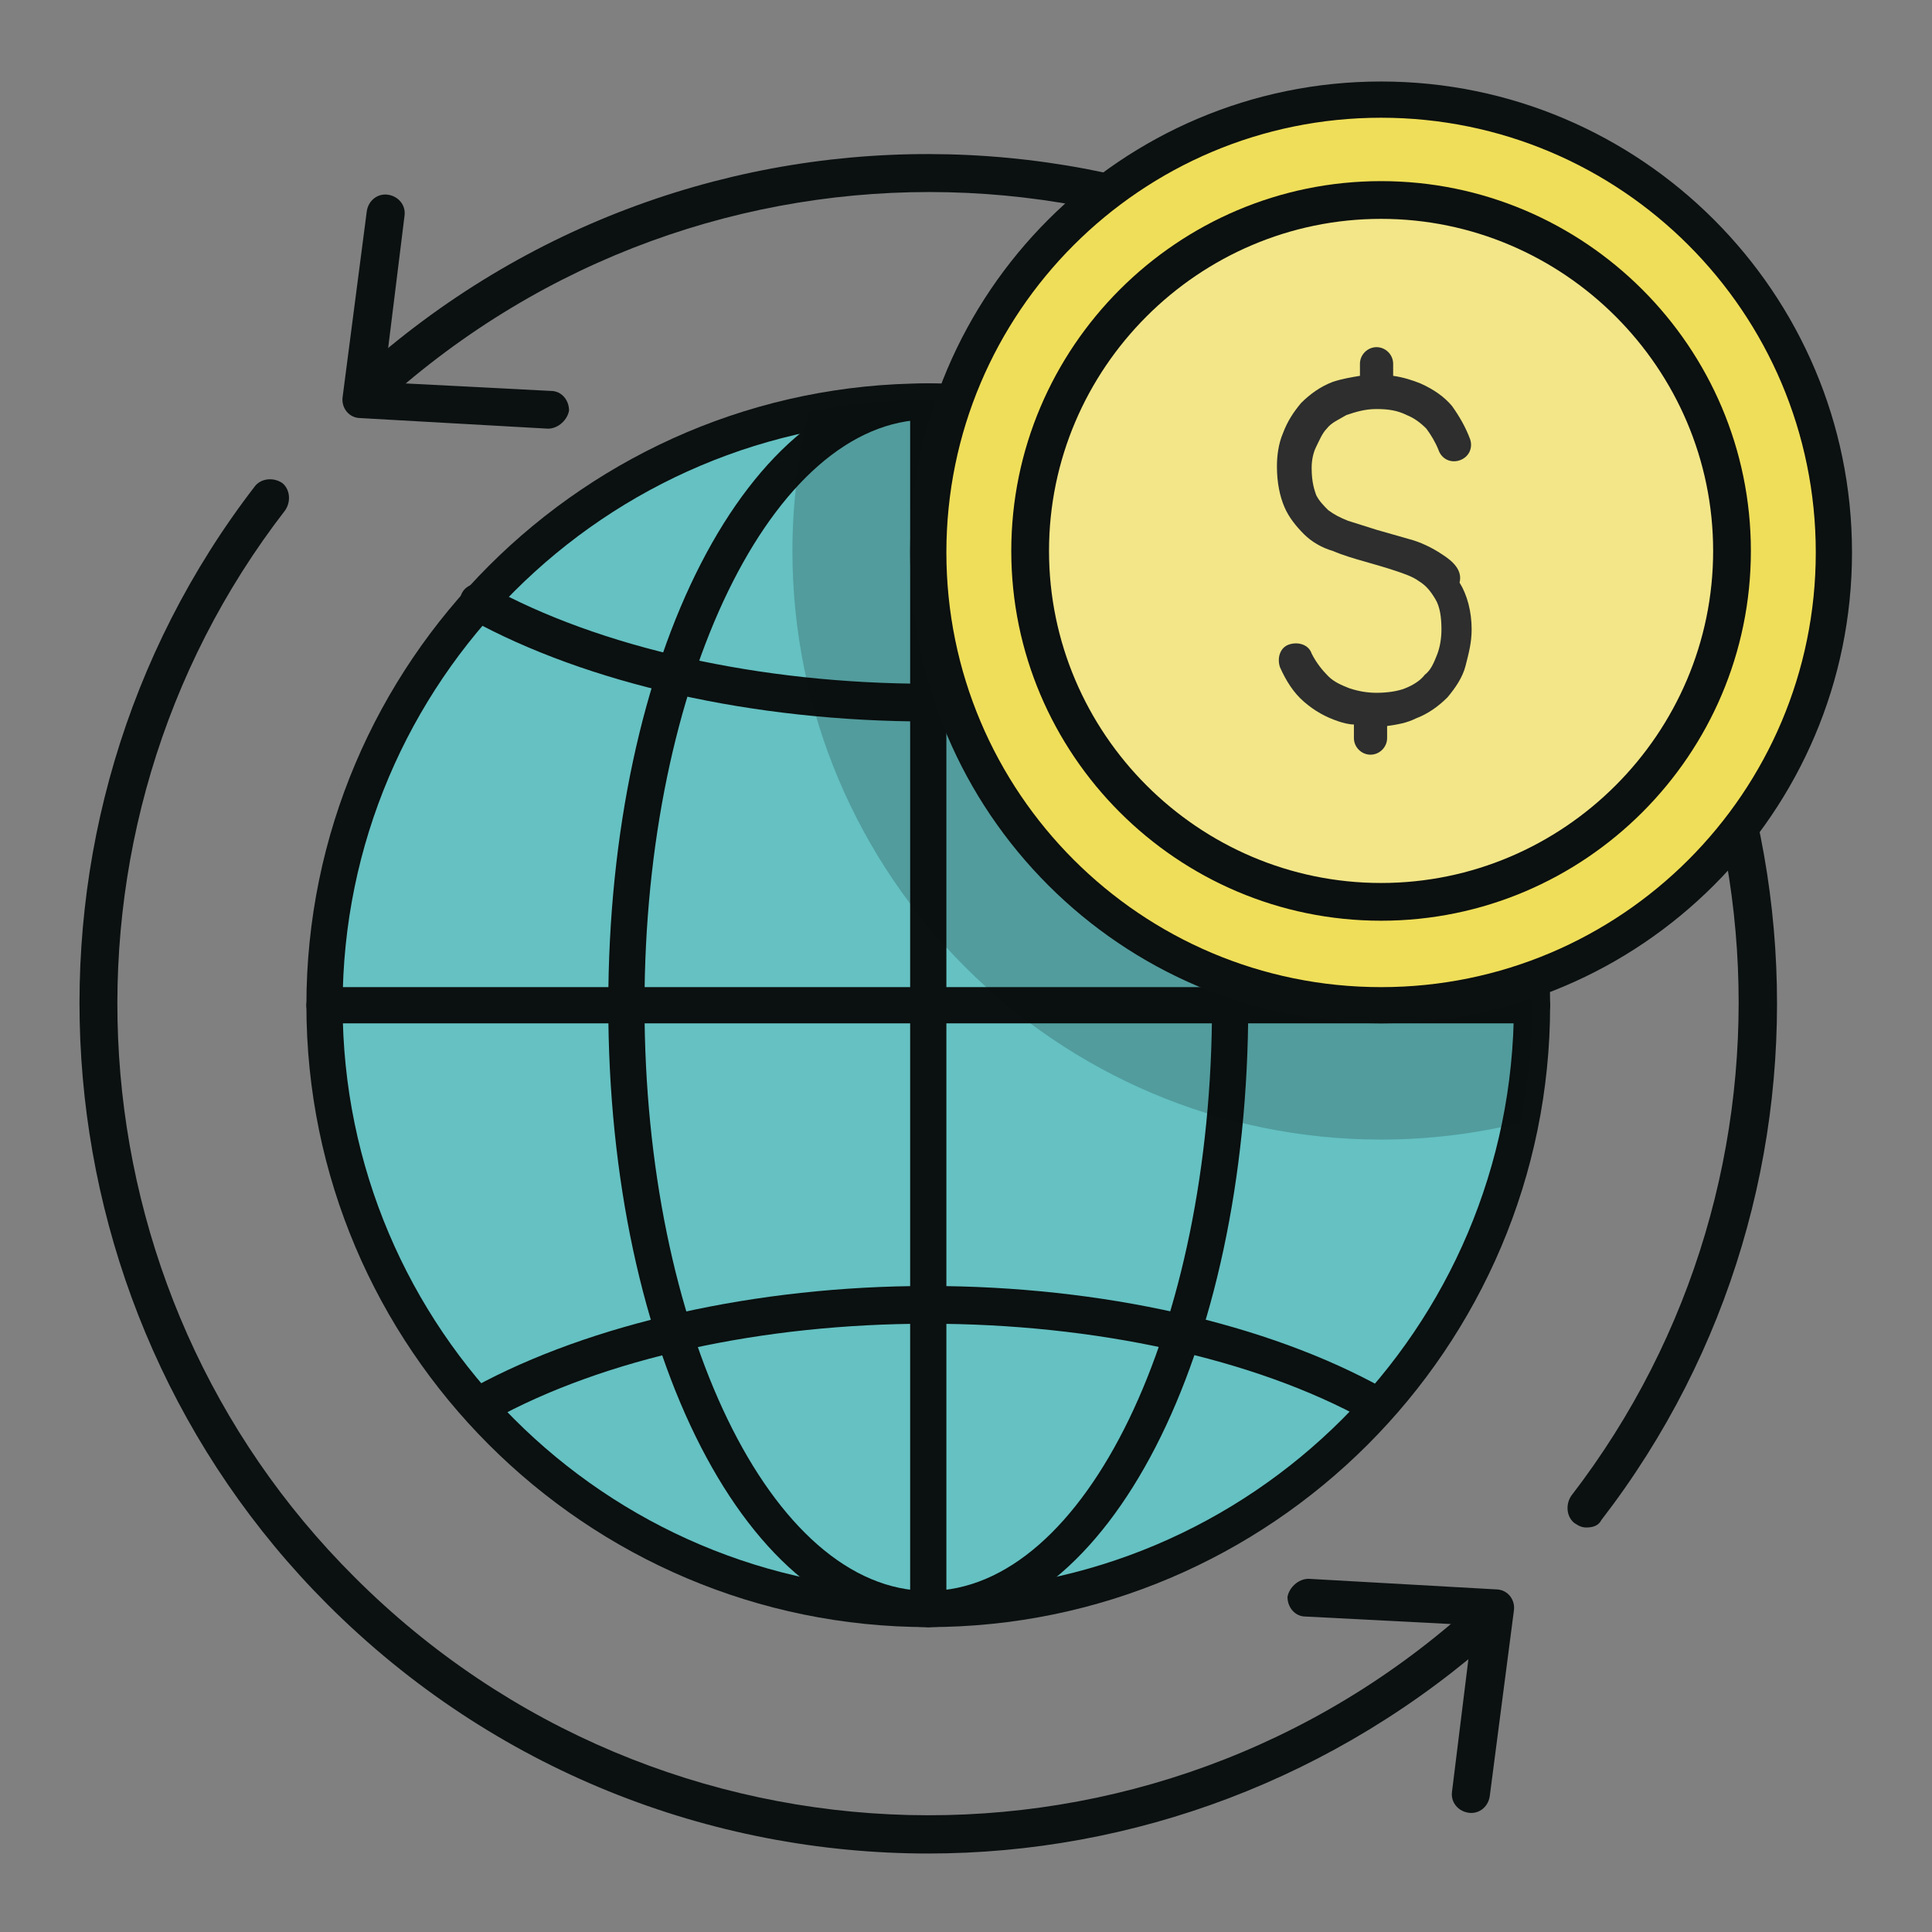 <?xml version="1.0" ?><!DOCTYPE svg  PUBLIC '-//W3C//DTD SVG 1.1//EN'  'http://www.w3.org/Graphics/SVG/1.1/DTD/svg11.dtd'><svg enable-background="new 0 0 128 128" id="Слой_1" version="1.1" viewBox="0 0 128 128" xml:space="preserve" xmlns="http://www.w3.org/2000/svg" xmlns:xlink="http://www.w3.org/1999/xlink"><rect x="0" y="0" width="128" height="128" fill="#808080" stroke="none"/><g><g><circle cx="61.5" cy="66.5" fill="#65C1C2" r="40"/></g><g><path d="M61.5,107.8c-22.7,0-41.2-18.5-41.2-41.2s18.5-41.2,41.2-41.2s41.2,18.5,41.2,41.2S84.2,107.8,61.5,107.8z     M61.5,27.8c-21.4,0-38.8,17.4-38.8,38.8s17.4,38.8,38.8,38.8s38.8-17.4,38.8-38.8S82.9,27.8,61.5,27.8z" fill="#0B1010"/></g><g><g><path d="M105.1,101.2c-0.3,0-0.5-0.1-0.8-0.3c-0.5-0.4-0.6-1.2-0.2-1.8c16.4-21.3,14.4-51.7-4.6-70.7     C79.2,8.2,46.7,7.4,25.4,26.7c-0.5,0.5-1.3,0.4-1.8-0.1c-0.5-0.5-0.4-1.3,0.1-1.8C46,4.6,80,5.5,101.3,26.7     c19.9,19.9,22,51.7,4.8,74C105.9,101.1,105.5,101.2,105.1,101.2z" fill="#0B1010"/></g><g><g><path d="M37.7,27.2L37.7,27.2c0-0.7-0.5-1.3-1.2-1.3l-9.7-0.5c-0.7,0-1.3-0.7-1.2-1.4l1.2-9.7      c0.1-0.7-0.4-1.3-1.1-1.4l0,0c-0.7-0.1-1.3,0.4-1.4,1.1l-1.6,12.3c-0.1,0.7,0.4,1.4,1.2,1.4l12.4,0.7      C37,28.4,37.6,27.8,37.7,27.2z" fill="#0B1010"/></g></g></g><g><g><path d="M61.5,122.8c-14.4,0-28.8-5.5-39.8-16.5c-19.9-19.9-22-51.8-4.8-74.1c0.4-0.5,1.2-0.6,1.8-0.2     c0.5,0.4,0.6,1.2,0.2,1.8C2.5,55,4.4,85.5,23.5,104.5c20.3,20.3,52.9,21.1,74.1,1.8c0.5-0.5,1.3-0.4,1.8,0.1     c0.5,0.5,0.4,1.3-0.1,1.8C88.5,117.9,75,122.8,61.5,122.8z" fill="#0B1010"/></g><g><g><path d="M85.3,105.8L85.3,105.8c0,0.7,0.5,1.3,1.2,1.3l9.7,0.5c0.7,0,1.3,0.7,1.2,1.4l-1.2,9.7      c-0.1,0.7,0.4,1.3,1.1,1.4l0,0c0.7,0.1,1.3-0.4,1.4-1.1l1.6-12.3c0.1-0.7-0.4-1.4-1.2-1.4l-12.4-0.7      C86,104.6,85.4,105.2,85.3,105.8z" fill="#0B1010"/></g></g></g><g><path d="M91.1,94.3c-0.2,0-0.4,0-0.6-0.2c-7.4-4.1-18-6.4-29-6.4c-11,0-21.5,2.3-28.9,6.4    c-0.6,0.3-1.4,0.1-1.7-0.5s-0.1-1.4,0.5-1.7c7.7-4.2,18.7-6.7,30.1-6.7C73,85.2,84,87.7,91.7,92c0.6,0.3,0.8,1.1,0.5,1.7    C92,94.1,91.6,94.3,91.1,94.3z" fill="#0B1010"/></g><g><path d="M61.5,47.8c-11.6,0-22.6-2.5-30.4-6.8c-0.6-0.3-0.8-1.1-0.5-1.7c0.3-0.6,1.1-0.8,1.7-0.5    c7.4,4.1,18,6.5,29.2,6.5c11.1,0,21.7-2.3,29.1-6.4c0.6-0.3,1.4-0.1,1.7,0.5c0.3,0.6,0.1,1.4-0.5,1.7C84,45.3,73,47.8,61.5,47.8z" fill="#0B1010"/></g><g><path d="M61.5,107.8c-11.9,0-21.2-18.1-21.2-41.2s9.3-41.2,21.2-41.2s21.2,18.1,21.2,41.2S73.4,107.8,61.5,107.8z     M61.5,27.8c-10.3,0-18.8,17.4-18.8,38.8s8.4,38.8,18.8,38.8s18.8-17.4,18.8-38.8S71.8,27.8,61.5,27.8z" fill="#0B1010"/></g><g><path d="M101.5,67.8h-80c-0.7,0-1.2-0.6-1.2-1.2s0.6-1.2,1.2-1.2h80c0.7,0,1.2,0.6,1.2,1.2S102.2,67.8,101.5,67.8z    " fill="#0B1010"/></g><g><path d="M61.5,107.8c-0.7,0-1.2-0.6-1.2-1.2v-80c0-0.7,0.6-1.2,1.2-1.2s1.2,0.6,1.2,1.2v80    C62.8,107.2,62.2,107.8,61.5,107.8z" fill="#0B1010"/></g><g opacity="0.2"><path d="M61.5,26.5c-2.7,0-5.3,0.3-7.9,0.8c-0.7,3-1.1,6-1.1,9.2c0,21.5,17.5,39,39,39c3.2,0,6.3-0.4,9.2-1.1    c0.5-2.6,0.8-5.2,0.8-7.9C101.5,44.4,83.6,26.5,61.5,26.5z" fill="#04080A"/></g><g><circle cx="91.5" cy="36.5" fill="#EFDE59" r="30"/></g><g><path d="M91.5,67.8c-17.2,0-31.2-14-31.2-31.2s14-31.2,31.2-31.2s31.2,14,31.2,31.2S108.7,67.8,91.5,67.8z     M91.5,7.8c-15.9,0-28.8,12.9-28.8,28.8s12.9,28.8,28.8,28.8s28.8-12.9,28.8-28.8S107.4,7.8,91.5,7.8z" fill="#0B1010"/></g><g opacity="0.3"><path d="M91.5,13.2c-12.8,0-23.3,10.4-23.3,23.3s10.4,23.2,23.3,23.2s23.3-10.4,23.3-23.2S104.3,13.2,91.5,13.2z" fill="#F8F9F7"/></g><g><path d="M91.5,61C78,61,67,50,67,36.5S78,12,91.5,12S116,23,116,36.5S105,61,91.5,61z M91.5,14.5    c-12.1,0-22,9.9-22,22s9.9,22,22,22s22-9.9,22-22S103.6,14.5,91.5,14.5z" fill="#0B1010"/></g><g><path d="M95.5,36.7c-0.6-0.4-1.4-0.8-2.2-1c-0.7-0.2-1.4-0.4-2.1-0.6c-0.6-0.2-1.3-0.4-1.9-0.6    c-0.5-0.2-0.9-0.4-1.3-0.7c-0.3-0.3-0.6-0.6-0.8-1c-0.1-0.3-0.3-0.8-0.3-1.8c0-0.5,0.1-1,0.3-1.4c0.2-0.4,0.4-0.9,0.7-1.2    c0.3-0.4,0.8-0.6,1.3-0.9c0.6-0.2,1.2-0.4,2-0.4c0.8,0,1.4,0.1,2,0.4c0.5,0.2,0.9,0.5,1.3,0.9c0.3,0.4,0.6,0.9,0.8,1.4    c0.2,0.6,0.8,0.9,1.4,0.7c0.6-0.2,0.9-0.8,0.7-1.4c-0.3-0.8-0.7-1.5-1.2-2.2c-0.5-0.6-1.2-1.1-2.1-1.5c-0.5-0.2-1.1-0.4-1.8-0.5    v-0.8c0-0.6-0.5-1.1-1.1-1.1s-1.1,0.5-1.1,1.1v0.8c-0.6,0.1-1.2,0.2-1.8,0.4c-0.8,0.3-1.5,0.8-2.1,1.4c-0.5,0.6-0.9,1.2-1.2,2    c-0.3,0.7-0.4,1.5-0.4,2.2c0,1.1,0.2,2,0.5,2.7c0.3,0.7,0.8,1.3,1.3,1.8c0.5,0.5,1.2,0.9,1.9,1.1c0.7,0.3,1.4,0.5,2.1,0.7    c0.7,0.2,1.4,0.4,2,0.6c0.6,0.2,1.2,0.4,1.6,0.7c0.5,0.3,0.8,0.7,1.1,1.2c0.3,0.5,0.4,1.2,0.4,2c0,0.6-0.1,1.2-0.3,1.7    c-0.2,0.5-0.4,1-0.8,1.3c-0.3,0.4-0.8,0.7-1.3,0.9c-0.5,0.2-1.2,0.3-1.9,0.3c-0.6,0-1.2-0.1-1.8-0.3c-0.5-0.2-1-0.4-1.4-0.8    c-0.4-0.4-0.8-0.9-1.1-1.5c-0.2-0.6-0.9-0.8-1.5-0.6c-0.6,0.2-0.8,0.9-0.6,1.5c0.4,0.9,0.9,1.7,1.6,2.3c0.7,0.6,1.4,1,2.3,1.3    c0.3,0.1,0.7,0.2,1,0.2v0.9c0,0.6,0.5,1.1,1.1,1.1s1.1-0.5,1.1-1.1v-0.8c0.7-0.1,1.3-0.2,1.9-0.5c0.8-0.3,1.5-0.8,2.1-1.4    c0.5-0.6,1-1.3,1.2-2.1c0.2-0.8,0.4-1.5,0.4-2.4c0-1.2-0.3-2.3-0.8-3.1C96.9,37.8,96.3,37.2,95.5,36.7z" fill="#2D2E2D"/></g></g></svg>